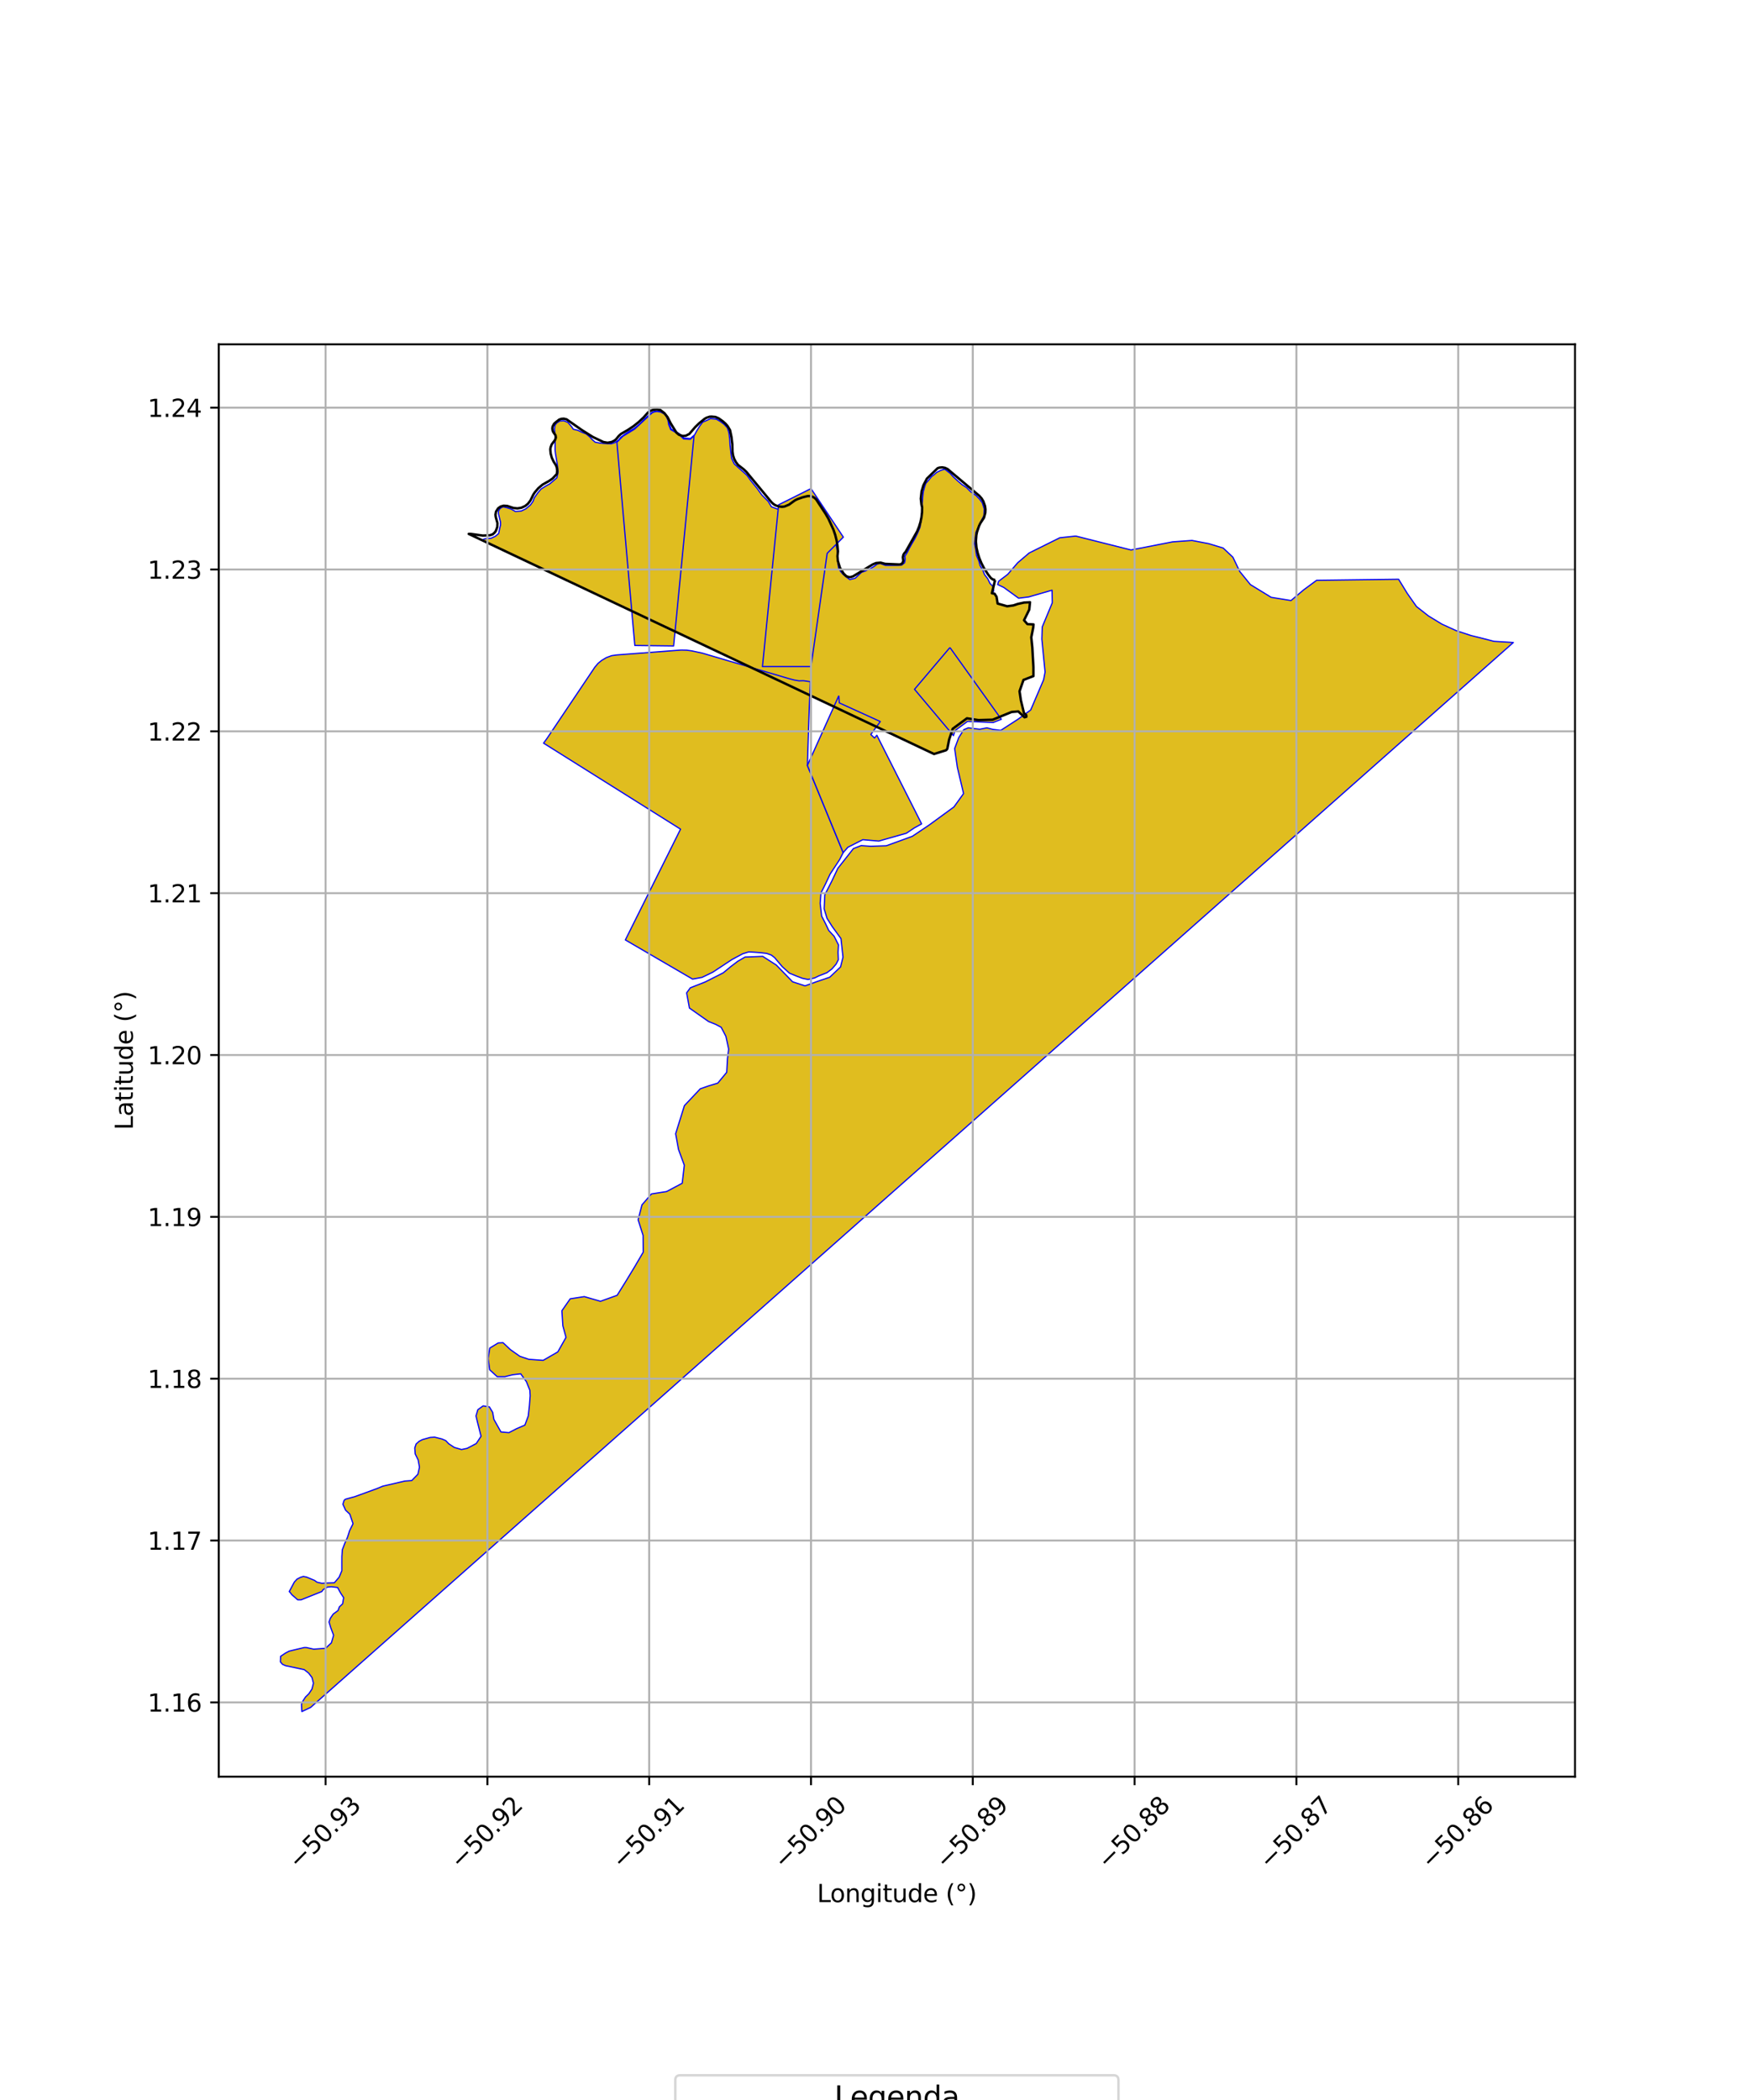 <?xml version="1.0" encoding="utf-8" standalone="no"?>
<!DOCTYPE svg PUBLIC "-//W3C//DTD SVG 1.1//EN"
  "http://www.w3.org/Graphics/SVG/1.1/DTD/svg11.dtd">
<svg xmlns:xlink="http://www.w3.org/1999/xlink" width="720pt" height="864pt" viewBox="0 0 720 864" xmlns="http://www.w3.org/2000/svg" version="1.1">
 <defs>
  <style type="text/css">*{stroke-linejoin: round; stroke-linecap: butt}</style>
 </defs>
 <g id="figure_1">
  <g id="patch_1">
   <path d="M 0 864 
L 720 864 
L 720 0 
L 0 0 
z
" style="fill: #ffffff"/>
  </g>
  <g id="axes_1">
   <g id="patch_2">
    <path d="M 90 730.974 
L 648 730.974 
L 648 141.666 
L 90 141.666 
z
" style="fill: #ffffff"/>
   </g>
   <g id="PatchCollection_1">
    <path d="M 270.888 169.131 
L 272.622 169.63 
L 273.86 170.627 
L 274.933 172.788 
L 275.346 174.533 
L 276.171 176.527 
L 277.987 177.553 
L 279.528 178.439 
L 281.399 180.212 
L 284.041 180.434 
L 285.802 178.883 
L 286.683 177.221 
L 288.004 175.115 
L 289.104 173.675 
L 290.975 172.899 
L 292.296 172.234 
L 294.718 172.456 
L 296.259 173.343 
L 297.909 174.561 
L 299.231 176.002 
L 299.891 177.996 
L 300.221 180.545 
L 300.331 182.872 
L 300.661 185.975 
L 300.991 188.524 
L 302.092 190.85 
L 304.293 192.845 
L 305.944 194.286 
L 307.412 195.652 
L 308.879 197.721 
L 311.521 200.971 
L 313.428 203.631 
L 316.07 206.29 
L 317.391 208.507 
L 319.739 209.393 
L 322.82 209.246 
L 325.609 208.359 
L 326.93 206.439 
L 329.131 205.848 
L 331.333 205.405 
L 333.167 205.035 
L 334.781 205.035 
L 335.955 206.439 
L 336.91 208.507 
L 337.569 210.059 
L 339.184 211.241 
L 340.211 212.482 
L 340.828 213.812 
L 341.532 215.762 
L 342.413 217.623 
L 343.117 219.663 
L 343.381 221.081 
L 343.821 222.765 
L 344.085 224.538 
L 344.437 226.577 
L 344.525 228.35 
L 344.789 230.389 
L 344.789 232.162 
L 345.053 233.757 
L 345.757 234.998 
L 346.726 236.151 
L 347.959 237.215 
L 349.632 238.456 
L 351.833 237.924 
L 353.154 236.683 
L 354.475 235.442 
L 356.06 234.91 
L 358.086 233.935 
L 359.759 232.96 
L 360.903 232.074 
L 362.136 231.808 
L 364.249 232.606 
L 365.922 232.606 
L 367.595 232.606 
L 369.268 232.606 
L 370.941 232.517 
L 372.174 231.542 
L 372.438 230.124 
L 372.262 228.883 
L 373.319 227.199 
L 374.111 225.603 
L 375.08 223.875 
L 376.401 221.614 
L 377.458 219.487 
L 378.515 216.96 
L 378.911 214.567 
L 379.043 212.173 
L 379.439 210.046 
L 379.439 207.12 
L 379.572 205.126 
L 379.836 202.466 
L 380.364 200.472 
L 380.893 198.876 
L 382.082 197.546 
L 383.27 196.084 
L 384.327 195.286 
L 385.384 194.355 
L 386.969 193.558 
L 388.686 193.026 
L 390.931 194.754 
L 392.252 196.217 
L 393.969 197.813 
L 395.818 199.409 
L 397.667 200.605 
L 399.384 202.334 
L 401.497 203.797 
L 402.95 205.26 
L 404.139 206.855 
L 404.931 209.382 
L 404.799 212.175 
L 403.61 214.435 
L 402.554 216.695 
L 401.497 219.088 
L 401.232 221.216 
L 400.968 223.743 
L 401.364 225.737 
L 401.76 228.529 
L 402.685 230.657 
L 403.213 232.652 
L 404.27 234.38 
L 405.062 236.375 
L 406.383 238.104 
L 407.307 240.032 
L 408.712 241.5 
L 408.83 243.191 
L 408.084 244.068 
L 409.199 244.281 
L 410.013 245.551 
L 410.448 248.324 
L 414.384 249.433 
L 416.929 249.088 
L 418.751 248.477 
L 421.34 247.911 
L 422.481 247.802 
L 423.649 247.751 
L 423.784 247.782 
L 423.763 247.853 
L 423.477 250.787 
L 421.323 255.19 
L 422.71 256.783 
L 424.956 256.877 
L 425.227 256.913 
L 425.069 258.338 
L 424.298 262.213 
L 424.725 266.408 
L 424.987 271.352 
L 425.183 274.499 
L 425.182 278.16 
L 421.086 279.744 
L 419.47 284.418 
L 420.023 288.131 
L 420.536 290.196 
L 421.294 293.437 
L 422.216 294.209 
L 422.269 294.905 
L 421.521 295.12 
L 418.955 292.7 
L 416.232 292.928 
L 412.061 294.676 
L 408.423 296.107 
L 402.556 296.266 
L 397.83 295.535 
L 391.981 299.827 
L 390.5 304.295 
L 389.744 308.098 
L 389.278 308.655 
L 384.288 310.217 
L 198.152 222.181 
L 199.563 221.652 
L 201.957 221.486 
L 203.773 220.655 
L 205.176 219.492 
L 205.589 217.414 
L 205.919 216.001 
L 205.919 214.838 
L 205.507 213.092 
L 205.094 211.43 
L 205.094 210.267 
L 205.754 209.187 
L 206.91 208.521 
L 208.148 208.771 
L 210.295 209.435 
L 212.028 210.433 
L 214.422 210.267 
L 216.321 209.353 
L 218.22 207.774 
L 219.293 206.278 
L 219.788 204.865 
L 221.191 202.871 
L 222.595 201.209 
L 224.576 199.962 
L 226.227 199.048 
L 227.795 197.718 
L 229.117 196.555 
L 229.612 194.228 
L 229.365 191.651 
L 228.952 189.075 
L 228.539 186.665 
L 228.374 185.169 
L 228.374 182.593 
L 228.457 180.598 
L 228.291 178.271 
L 228.126 176.609 
L 228.292 175.03 
L 229.035 174.033 
L 230.355 173.202 
L 232.006 173.119 
L 233.657 173.784 
L 235.144 175.529 
L 235.886 176.609 
L 237.702 177.025 
L 239.436 177.856 
L 241.169 178.521 
L 242.738 179.85 
L 243.729 180.931 
L 244.884 181.928 
L 246.7 182.261 
L 248.103 182.427 
L 249.425 182.51 
L 251.489 182.594 
L 252.974 182.095 
L 254.46 181.098 
L 255.369 179.934 
L 257.349 178.438 
L 259.001 177.358 
L 260.9 176.278 
L 262.468 175.031 
L 263.789 173.868 
L 265.192 172.372 
L 266.76 170.959 
L 267.917 169.879 
L 269.402 169.214 
L 270.888 169.131 
" clip-path="url(#p1fac20a493)" style="fill: #e0bd1f; stroke: #0000ff; stroke-width: 0.5"/>
    <path d="M 280.266 267.447 
L 282.474 267.501 
L 284.586 267.786 
L 288.952 268.716 
L 324.646 279.227 
L 326.764 279.788 
L 328.739 280.112 
L 330.584 280.06 
L 333.391 280.476 
L 332.905 292.7 
L 332.184 314.919 
L 346.912 350.794 
L 345.459 353.639 
L 341.537 359.624 
L 339.614 363.719 
L 337.772 367.367 
L 337.448 371.695 
L 338.062 376.929 
L 339.647 380.018 
L 340.975 382.831 
L 343.203 385.238 
L 344.978 388.757 
L 344.803 391.839 
L 344.925 394.854 
L 343.989 396.668 
L 342.308 398.619 
L 340.215 400.208 
L 336.96 401.472 
L 335.187 402.346 
L 332.469 402.981 
L 330.168 402.515 
L 327.905 401.662 
L 324.798 400.39 
L 321.865 397.73 
L 319.9 395.429 
L 318.707 394.003 
L 317.322 392.932 
L 315.425 392.261 
L 313.05 391.992 
L 310.465 391.787 
L 308.069 391.643 
L 305.559 392.414 
L 301.149 394.782 
L 293.257 399.992 
L 288.832 402.128 
L 284.943 402.831 
L 257.288 386.715 
L 279.991 341.137 
L 223.633 305.754 
L 225.177 303.622 
L 244.716 274.524 
L 246.027 272.95 
L 247.541 271.709 
L 249.457 270.564 
L 251.641 269.756 
L 253.738 269.467 
L 280.266 267.447 
" clip-path="url(#p1fac20a493)" style="fill: #e0bd1f; stroke: #0000ff; stroke-width: 0.5"/>
    <path d="M 270.319 169.287 
L 271.867 169.54 
L 273.265 170.313 
L 274.07 171.22 
L 274.813 172.871 
L 275.105 174.653 
L 275.948 176.752 
L 279.175 178.629 
L 281.278 180.603 
L 284.035 180.74 
L 285.555 179.225 
L 277.152 265.768 
L 261.177 265.57 
L 253.801 181.964 
L 256.232 179.523 
L 261.12 176.537 
L 268.243 169.899 
L 269.125 169.477 
L 270.319 169.287 
" clip-path="url(#p1fac20a493)" style="fill: #e0bd1f; stroke: #0000ff; stroke-width: 0.5"/>
    <path d="M 345.119 286.217 
L 345.307 289.189 
L 362.179 296.865 
L 358.283 302.185 
L 359.798 303.65 
L 360.765 302.51 
L 379.182 338.962 
L 376.135 340.653 
L 372.901 342.824 
L 361.567 346.037 
L 354.98 345.467 
L 348.85 348.586 
L 346.912 350.794 
L 332.184 314.919 
L 345.119 286.217 
" clip-path="url(#p1fac20a493)" style="fill: #e0bd1f; stroke: #0000ff; stroke-width: 0.5"/>
    <path d="M 442.606 220.554 
L 465.334 226.273 
L 482.443 222.936 
L 490.418 222.361 
L 497.229 223.66 
L 503.257 225.48 
L 507.246 229.245 
L 510.073 235.131 
L 514.452 240.521 
L 522.993 245.748 
L 531.156 247.083 
L 536.37 242.681 
L 541.683 238.758 
L 575.423 238.323 
L 579.003 244.155 
L 582.774 249.539 
L 587.72 253.424 
L 593.257 256.794 
L 599.128 259.474 
L 605.191 261.467 
L 612.05 263.178 
L 614.611 263.857 
L 622.636 264.349 
L 127.809 702.476 
L 124.206 704.187 
L 124.031 701.196 
L 124.689 699.735 
L 125.691 698.204 
L 127.11 696.807 
L 128.349 694.923 
L 128.959 692.511 
L 128.365 690.186 
L 126.977 688.355 
L 125.148 686.929 
L 117.525 685.323 
L 116.212 684.733 
L 115.364 683.744 
L 115.463 681.446 
L 117.492 680.098 
L 118.975 679.319 
L 125.19 677.832 
L 126.043 677.838 
L 129.061 678.511 
L 131.503 678.339 
L 133.946 678.167 
L 136.344 675.901 
L 137.243 672.788 
L 136.082 669.677 
L 135.37 667.352 
L 135.897 665.843 
L 137.099 664.062 
L 139.079 662.625 
L 139.642 661.095 
L 140.969 659.852 
L 141.387 657.313 
L 140.182 655.504 
L 138.898 653.146 
L 136.293 652.839 
L 134.693 652.996 
L 132.981 653.985 
L 132.417 654.801 
L 123.864 658.223 
L 122.476 658.212 
L 121.605 657.437 
L 120.854 656.787 
L 120.105 656.138 
L 119.448 655.284 
L 119.008 654.807 
L 120.059 652.85 
L 121.109 650.893 
L 122.207 649.694 
L 123.591 648.975 
L 124.793 648.59 
L 126.093 648.84 
L 129.429 650.223 
L 130.398 650.954 
L 132.4 651.411 
L 134.118 651.318 
L 137.554 651.213 
L 139.551 648.867 
L 140.642 646.223 
L 140.642 643.306 
L 140.653 640.393 
L 140.843 637.631 
L 141.812 635.075 
L 142.974 632.465 
L 143.83 629.768 
L 145.25 626.892 
L 143.915 622.954 
L 142.188 621.345 
L 141.091 618.891 
L 141.574 617.287 
L 142.094 616.834 
L 143.858 616.342 
L 145.866 615.802 
L 147.904 615.068 
L 155.115 612.434 
L 157.503 611.443 
L 166.54 609.351 
L 169.404 609.142 
L 171.947 606.53 
L 172.585 603.643 
L 172.052 600.682 
L 170.83 598.203 
L 170.649 595.714 
L 171.189 594.115 
L 172.442 592.983 
L 173.803 592.294 
L 176.976 591.4 
L 178.822 591.278 
L 181.827 592.04 
L 183.377 592.7 
L 184.643 594.021 
L 186.942 595.529 
L 189.878 596.374 
L 192.153 595.906 
L 195.953 593.908 
L 197.915 590.923 
L 196.578 585.641 
L 195.84 582.568 
L 196.602 579.97 
L 198.775 578.427 
L 201.354 578.841 
L 202.702 581.091 
L 203.2 583.965 
L 206.101 589.146 
L 209.38 589.429 
L 212.551 587.793 
L 215.946 586.33 
L 217.339 582.598 
L 217.812 578.264 
L 218.113 574.265 
L 217.995 572.002 
L 216.588 568.478 
L 214.232 565.225 
L 210.909 565.619 
L 207.723 566.401 
L 204.557 566.403 
L 201.46 563.554 
L 200.825 558.943 
L 201.5 554.641 
L 204.969 552.534 
L 206.965 552.427 
L 210.005 555.29 
L 213.894 558.026 
L 217.584 559.263 
L 223.472 559.692 
L 229.495 556.21 
L 232.87 550.243 
L 231.57 545.441 
L 231.178 539.276 
L 234.606 534.355 
L 240.403 533.465 
L 247.042 535.387 
L 253.901 532.929 
L 257.555 527.06 
L 261.04 521.317 
L 264.629 515.193 
L 264.576 508.266 
L 262.531 501.848 
L 264.127 495.716 
L 268.023 491.209 
L 274.232 490.243 
L 280.686 486.82 
L 281.544 479.397 
L 279.153 472.911 
L 277.973 466.457 
L 281.585 454.885 
L 288.121 447.952 
L 291.589 446.752 
L 295.302 445.636 
L 298.98 441.19 
L 299.296 435.534 
L 299.795 431.652 
L 298.649 426.371 
L 296.709 422.651 
L 294.411 421.434 
L 291.507 420.275 
L 283.646 414.743 
L 283.204 412.345 
L 282.507 408.493 
L 284.009 406.414 
L 290.139 404.006 
L 297.53 400.267 
L 300.755 397.608 
L 303.549 395.49 
L 306.521 393.77 
L 313.812 393.481 
L 319.408 397.066 
L 326.091 403.939 
L 331.211 405.611 
L 336.184 403.822 
L 341.365 402.063 
L 345.823 397.828 
L 346.838 393.786 
L 345.993 386.162 
L 342.399 381.213 
L 340.261 377.837 
L 339.074 373.931 
L 339.349 368.149 
L 342.11 362.748 
L 344.732 357.236 
L 347.924 353.182 
L 351.114 349.13 
L 354.3 347.905 
L 358.2 348.184 
L 364.648 347.97 
L 375.355 344.08 
L 382.149 339.53 
L 392.48 331.993 
L 396.437 326.494 
L 393.878 315.705 
L 392.776 307.97 
L 394.451 303.487 
L 396.531 300.209 
L 398.41 299.442 
L 399.625 299.619 
L 403.118 300.037 
L 406.033 299.453 
L 408.555 300.108 
L 411.756 300.487 
L 418.908 295.857 
L 424.057 292.104 
L 429.386 279.64 
L 429.978 276.496 
L 428.644 262.96 
L 428.8 257.962 
L 432.949 247.976 
L 432.848 242.825 
L 423.278 245.589 
L 419.091 246.118 
L 412.98 241.693 
L 410.465 240.495 
L 410.887 239.139 
L 414.607 236.296 
L 418.727 231.517 
L 423.424 227.511 
L 436.03 221.25 
L 442.606 220.554 
" clip-path="url(#p1fac20a493)" style="fill: #e0bd1f; stroke: #0000ff; stroke-width: 0.5"/>
    <path d="M 390.83 266.406 
L 411.981 295.934 
L 408.639 297.259 
L 398.055 296.803 
L 392.908 300.598 
L 392.283 302.652 
L 376.255 283.598 
L 390.83 266.406 
" clip-path="url(#p1fac20a493)" style="fill: #e0bd1f; stroke: #0000ff; stroke-width: 0.5"/>
    <path d="M 333.667 201.015 
L 346.981 220.991 
L 340.324 227.649 
L 333.667 274.259 
L 313.696 274.259 
L 320.353 207.674 
L 333.667 201.015 
" clip-path="url(#p1fac20a493)" style="fill: #e0bd1f; stroke: #0000ff; stroke-width: 0.5"/>
   </g>
   <g id="PatchCollection_2">
    <path d="M 409.429 238.651 
L 409.301 239.091 
L 408.084 244.068 
L 409.199 244.281 
L 410.013 245.551 
L 410.448 248.324 
L 414.384 249.433 
L 416.929 249.088 
L 418.751 248.477 
L 421.34 247.911 
L 423.784 247.782 
L 423.763 247.853 
L 423.477 250.787 
L 421.323 255.19 
L 422.71 256.783 
L 425.227 256.913 
L 425.069 258.338 
L 424.298 262.213 
L 424.725 266.408 
L 425.183 274.499 
L 425.182 278.16 
L 421.086 279.744 
L 419.47 284.418 
L 420.023 288.131 
L 421.294 293.437 
L 422.216 294.209 
L 422.269 294.905 
L 421.521 295.12 
L 418.955 292.7 
L 416.232 292.928 
L 408.423 296.107 
L 402.556 296.266 
L 397.83 295.535 
L 391.981 299.827 
L 390.5 304.295 
L 389.744 308.098 
L 389.278 308.655 
L 384.288 310.217 
L 192.844 219.665 
L 193.699 219.665 
L 198.644 220.354 
L 201.527 220.221 
L 202.698 219.843 
L 203.511 219.119 
L 204.002 218.431 
L 204.586 216.849 
L 204.665 215.224 
L 203.962 212.69 
L 203.852 211.737 
L 204.085 210.482 
L 204.939 209.142 
L 205.975 208.406 
L 207.196 208.063 
L 208.686 208.158 
L 211.264 209.002 
L 212.891 209.169 
L 214.505 208.903 
L 216.073 208.183 
L 217.197 207.265 
L 218.223 205.937 
L 219.423 203.494 
L 220.039 202.553 
L 221.493 200.844 
L 223.21 199.401 
L 225.91 197.873 
L 227.333 196.894 
L 229.099 194.999 
L 229.257 193.626 
L 229.048 192.26 
L 228.711 191.401 
L 227.759 189.881 
L 227.019 188.302 
L 226.564 186.617 
L 226.408 184.878 
L 226.535 184.041 
L 226.978 182.853 
L 228.363 181.006 
L 228.698 180.014 
L 228.553 179.099 
L 227.621 177.754 
L 227.334 177.029 
L 227.245 176.255 
L 227.359 175.484 
L 227.973 174.348 
L 228.668 173.718 
L 230.05 172.647 
L 230.989 172.322 
L 231.981 172.257 
L 233.103 172.529 
L 239.288 176.861 
L 243.933 179.791 
L 248.26 181.858 
L 249.967 182.151 
L 251.673 181.851 
L 252.832 181.254 
L 253.504 180.699 
L 254.55 179.384 
L 255.467 178.543 
L 258.375 176.861 
L 260.653 175.336 
L 262.797 173.627 
L 264.793 171.745 
L 266.627 169.702 
L 267.756 168.968 
L 269.033 168.543 
L 270.374 168.453 
L 271.695 168.703 
L 273.37 169.987 
L 274.667 171.657 
L 275.998 174.28 
L 278.308 177.991 
L 279.302 178.855 
L 280.858 179.37 
L 282.168 179.269 
L 283.626 178.52 
L 286 175.751 
L 287.667 174.127 
L 289.838 172.356 
L 290.655 171.872 
L 292.007 171.436 
L 292.745 171.405 
L 294.357 171.548 
L 295.688 172.113 
L 297.412 173.354 
L 298.475 174.295 
L 299.343 175.282 
L 300.35 176.955 
L 300.96 179.868 
L 301.304 182.825 
L 301.378 185.802 
L 301.583 187.307 
L 302.045 188.755 
L 302.749 190.099 
L 303.674 191.301 
L 305.976 193.089 
L 307.038 194.09 
L 317.437 206.655 
L 318.141 207.315 
L 318.946 207.844 
L 320.292 208.361 
L 321.744 208.519 
L 322.739 208.402 
L 324.606 207.638 
L 327.09 205.846 
L 328.104 205.349 
L 330.237 204.609 
L 332.28 204.104 
L 333.256 204.087 
L 334.205 204.319 
L 335.064 204.788 
L 335.776 205.46 
L 339.597 211.282 
L 340.843 213.419 
L 342.898 217.92 
L 343.635 220.086 
L 344.193 222.306 
L 344.568 224.564 
L 344.758 226.846 
L 344.56 228.8 
L 344.708 230.758 
L 345.567 233.568 
L 347.132 236.051 
L 348.237 237.105 
L 349.206 237.428 
L 349.973 237.436 
L 350.949 237.133 
L 359.096 232.205 
L 360.418 231.656 
L 362.315 231.49 
L 364.153 231.985 
L 370.07 232.233 
L 370.744 232.094 
L 371.292 231.675 
L 371.652 230.784 
L 371.467 229.258 
L 371.673 228.297 
L 372.033 227.654 
L 372.544 227.124 
L 377.333 218.637 
L 378.105 216.755 
L 378.701 214.809 
L 379.116 212.815 
L 379.347 210.792 
L 379.392 208.756 
L 379.101 207.576 
L 378.843 205.161 
L 379.167 202.165 
L 379.954 199.579 
L 381.352 196.917 
L 385.762 192.64 
L 386.52 192.387 
L 387.684 192.285 
L 388.834 192.496 
L 389.888 193.005 
L 402.896 203.972 
L 403.823 205.017 
L 404.56 206.206 
L 405.26 208.182 
L 405.438 209.572 
L 405.377 210.971 
L 404.844 213 
L 403.403 215.181 
L 402.826 216.356 
L 401.978 218.833 
L 401.714 220.117 
L 401.514 222.729 
L 401.756 225.337 
L 402.248 227.504 
L 402.92 229.621 
L 403.767 231.674 
L 404.783 233.647 
L 406.523 236.353 
L 407.661 237.812 
L 408.44 238.382 
L 409.429 238.651 
L 409.429 238.651 
" clip-path="url(#p1fac20a493)" style="fill: none; stroke: #000000"/>
   </g>
   <g id="matplotlib.axis_1">
    <g id="xtick_1">
     <g id="line2d_1">
      <path d="M 133.955 730.974 
L 133.955 141.666 
" clip-path="url(#p1fac20a493)" style="fill: none; stroke: #b0b0b0; stroke-width: 0.8; stroke-linecap: square"/>
     </g>
     <g id="line2d_2">
      <defs>
       <path id="m75b457053f" d="M 0 0 
L 0 3.5 
" style="stroke: #000000; stroke-width: 0.8"/>
      </defs>
      <g>
       <use xlink:href="#m75b457053f" x="133.955" y="730.974" style="stroke: #000000; stroke-width: 0.8"/>
      </g>
     </g>
     <g id="text_1">
      <!-- −50.93 -->
      <g transform="translate(122.822 769.515) rotate(-45) scale(0.1 -0.1)">
       <defs>
        <path id="DejaVuSans-2212" d="M 678 2272 
L 4684 2272 
L 4684 1741 
L 678 1741 
L 678 2272 
z
" transform="scale(0.016)"/>
        <path id="DejaVuSans-35" d="M 691 4666 
L 3169 4666 
L 3169 4134 
L 1269 4134 
L 1269 2991 
Q 1406 3038 1543 3061 
Q 1681 3084 1819 3084 
Q 2600 3084 3056 2656 
Q 3513 2228 3513 1497 
Q 3513 744 3044 326 
Q 2575 -91 1722 -91 
Q 1428 -91 1123 -41 
Q 819 9 494 109 
L 494 744 
Q 775 591 1075 516 
Q 1375 441 1709 441 
Q 2250 441 2565 725 
Q 2881 1009 2881 1497 
Q 2881 1984 2565 2268 
Q 2250 2553 1709 2553 
Q 1456 2553 1204 2497 
Q 953 2441 691 2322 
L 691 4666 
z
" transform="scale(0.016)"/>
        <path id="DejaVuSans-30" d="M 2034 4250 
Q 1547 4250 1301 3770 
Q 1056 3291 1056 2328 
Q 1056 1369 1301 889 
Q 1547 409 2034 409 
Q 2525 409 2770 889 
Q 3016 1369 3016 2328 
Q 3016 3291 2770 3770 
Q 2525 4250 2034 4250 
z
M 2034 4750 
Q 2819 4750 3233 4129 
Q 3647 3509 3647 2328 
Q 3647 1150 3233 529 
Q 2819 -91 2034 -91 
Q 1250 -91 836 529 
Q 422 1150 422 2328 
Q 422 3509 836 4129 
Q 1250 4750 2034 4750 
z
" transform="scale(0.016)"/>
        <path id="DejaVuSans-2e" d="M 684 794 
L 1344 794 
L 1344 0 
L 684 0 
L 684 794 
z
" transform="scale(0.016)"/>
        <path id="DejaVuSans-39" d="M 703 97 
L 703 672 
Q 941 559 1184 500 
Q 1428 441 1663 441 
Q 2288 441 2617 861 
Q 2947 1281 2994 2138 
Q 2813 1869 2534 1725 
Q 2256 1581 1919 1581 
Q 1219 1581 811 2004 
Q 403 2428 403 3163 
Q 403 3881 828 4315 
Q 1253 4750 1959 4750 
Q 2769 4750 3195 4129 
Q 3622 3509 3622 2328 
Q 3622 1225 3098 567 
Q 2575 -91 1691 -91 
Q 1453 -91 1209 -44 
Q 966 3 703 97 
z
M 1959 2075 
Q 2384 2075 2632 2365 
Q 2881 2656 2881 3163 
Q 2881 3666 2632 3958 
Q 2384 4250 1959 4250 
Q 1534 4250 1286 3958 
Q 1038 3666 1038 3163 
Q 1038 2656 1286 2365 
Q 1534 2075 1959 2075 
z
" transform="scale(0.016)"/>
        <path id="DejaVuSans-33" d="M 2597 2516 
Q 3050 2419 3304 2112 
Q 3559 1806 3559 1356 
Q 3559 666 3084 287 
Q 2609 -91 1734 -91 
Q 1441 -91 1130 -33 
Q 819 25 488 141 
L 488 750 
Q 750 597 1062 519 
Q 1375 441 1716 441 
Q 2309 441 2620 675 
Q 2931 909 2931 1356 
Q 2931 1769 2642 2001 
Q 2353 2234 1838 2234 
L 1294 2234 
L 1294 2753 
L 1863 2753 
Q 2328 2753 2575 2939 
Q 2822 3125 2822 3475 
Q 2822 3834 2567 4026 
Q 2313 4219 1838 4219 
Q 1578 4219 1281 4162 
Q 984 4106 628 3988 
L 628 4550 
Q 988 4650 1302 4700 
Q 1616 4750 1894 4750 
Q 2613 4750 3031 4423 
Q 3450 4097 3450 3541 
Q 3450 3153 3228 2886 
Q 3006 2619 2597 2516 
z
" transform="scale(0.016)"/>
       </defs>
       <use xlink:href="#DejaVuSans-2212"/>
       <use xlink:href="#DejaVuSans-35" transform="translate(83.789 0)"/>
       <use xlink:href="#DejaVuSans-30" transform="translate(147.412 0)"/>
       <use xlink:href="#DejaVuSans-2e" transform="translate(211.035 0)"/>
       <use xlink:href="#DejaVuSans-39" transform="translate(242.822 0)"/>
       <use xlink:href="#DejaVuSans-33" transform="translate(306.445 0)"/>
      </g>
     </g>
    </g>
    <g id="xtick_2">
     <g id="line2d_3">
      <path d="M 200.526 730.974 
L 200.526 141.666 
" clip-path="url(#p1fac20a493)" style="fill: none; stroke: #b0b0b0; stroke-width: 0.8; stroke-linecap: square"/>
     </g>
     <g id="line2d_4">
      <g>
       <use xlink:href="#m75b457053f" x="200.526" y="730.974" style="stroke: #000000; stroke-width: 0.8"/>
      </g>
     </g>
     <g id="text_2">
      <!-- −50.92 -->
      <g transform="translate(189.393 769.515) rotate(-45) scale(0.1 -0.1)">
       <defs>
        <path id="DejaVuSans-32" d="M 1228 531 
L 3431 531 
L 3431 0 
L 469 0 
L 469 531 
Q 828 903 1448 1529 
Q 2069 2156 2228 2338 
Q 2531 2678 2651 2914 
Q 2772 3150 2772 3378 
Q 2772 3750 2511 3984 
Q 2250 4219 1831 4219 
Q 1534 4219 1204 4116 
Q 875 4013 500 3803 
L 500 4441 
Q 881 4594 1212 4672 
Q 1544 4750 1819 4750 
Q 2544 4750 2975 4387 
Q 3406 4025 3406 3419 
Q 3406 3131 3298 2873 
Q 3191 2616 2906 2266 
Q 2828 2175 2409 1742 
Q 1991 1309 1228 531 
z
" transform="scale(0.016)"/>
       </defs>
       <use xlink:href="#DejaVuSans-2212"/>
       <use xlink:href="#DejaVuSans-35" transform="translate(83.789 0)"/>
       <use xlink:href="#DejaVuSans-30" transform="translate(147.412 0)"/>
       <use xlink:href="#DejaVuSans-2e" transform="translate(211.035 0)"/>
       <use xlink:href="#DejaVuSans-39" transform="translate(242.822 0)"/>
       <use xlink:href="#DejaVuSans-32" transform="translate(306.445 0)"/>
      </g>
     </g>
    </g>
    <g id="xtick_3">
     <g id="line2d_5">
      <path d="M 267.096 730.974 
L 267.096 141.666 
" clip-path="url(#p1fac20a493)" style="fill: none; stroke: #b0b0b0; stroke-width: 0.8; stroke-linecap: square"/>
     </g>
     <g id="line2d_6">
      <g>
       <use xlink:href="#m75b457053f" x="267.096" y="730.974" style="stroke: #000000; stroke-width: 0.8"/>
      </g>
     </g>
     <g id="text_3">
      <!-- −50.91 -->
      <g transform="translate(255.963 769.515) rotate(-45) scale(0.1 -0.1)">
       <defs>
        <path id="DejaVuSans-31" d="M 794 531 
L 1825 531 
L 1825 4091 
L 703 3866 
L 703 4441 
L 1819 4666 
L 2450 4666 
L 2450 531 
L 3481 531 
L 3481 0 
L 794 0 
L 794 531 
z
" transform="scale(0.016)"/>
       </defs>
       <use xlink:href="#DejaVuSans-2212"/>
       <use xlink:href="#DejaVuSans-35" transform="translate(83.789 0)"/>
       <use xlink:href="#DejaVuSans-30" transform="translate(147.412 0)"/>
       <use xlink:href="#DejaVuSans-2e" transform="translate(211.035 0)"/>
       <use xlink:href="#DejaVuSans-39" transform="translate(242.822 0)"/>
       <use xlink:href="#DejaVuSans-31" transform="translate(306.445 0)"/>
      </g>
     </g>
    </g>
    <g id="xtick_4">
     <g id="line2d_7">
      <path d="M 333.667 730.974 
L 333.667 141.666 
" clip-path="url(#p1fac20a493)" style="fill: none; stroke: #b0b0b0; stroke-width: 0.8; stroke-linecap: square"/>
     </g>
     <g id="line2d_8">
      <g>
       <use xlink:href="#m75b457053f" x="333.667" y="730.974" style="stroke: #000000; stroke-width: 0.8"/>
      </g>
     </g>
     <g id="text_4">
      <!-- −50.90 -->
      <g transform="translate(322.534 769.515) rotate(-45) scale(0.1 -0.1)">
       <use xlink:href="#DejaVuSans-2212"/>
       <use xlink:href="#DejaVuSans-35" transform="translate(83.789 0)"/>
       <use xlink:href="#DejaVuSans-30" transform="translate(147.412 0)"/>
       <use xlink:href="#DejaVuSans-2e" transform="translate(211.035 0)"/>
       <use xlink:href="#DejaVuSans-39" transform="translate(242.822 0)"/>
       <use xlink:href="#DejaVuSans-30" transform="translate(306.445 0)"/>
      </g>
     </g>
    </g>
    <g id="xtick_5">
     <g id="line2d_9">
      <path d="M 400.237 730.974 
L 400.237 141.666 
" clip-path="url(#p1fac20a493)" style="fill: none; stroke: #b0b0b0; stroke-width: 0.8; stroke-linecap: square"/>
     </g>
     <g id="line2d_10">
      <g>
       <use xlink:href="#m75b457053f" x="400.237" y="730.974" style="stroke: #000000; stroke-width: 0.8"/>
      </g>
     </g>
     <g id="text_5">
      <!-- −50.89 -->
      <g transform="translate(389.104 769.515) rotate(-45) scale(0.1 -0.1)">
       <defs>
        <path id="DejaVuSans-38" d="M 2034 2216 
Q 1584 2216 1326 1975 
Q 1069 1734 1069 1313 
Q 1069 891 1326 650 
Q 1584 409 2034 409 
Q 2484 409 2743 651 
Q 3003 894 3003 1313 
Q 3003 1734 2745 1975 
Q 2488 2216 2034 2216 
z
M 1403 2484 
Q 997 2584 770 2862 
Q 544 3141 544 3541 
Q 544 4100 942 4425 
Q 1341 4750 2034 4750 
Q 2731 4750 3128 4425 
Q 3525 4100 3525 3541 
Q 3525 3141 3298 2862 
Q 3072 2584 2669 2484 
Q 3125 2378 3379 2068 
Q 3634 1759 3634 1313 
Q 3634 634 3220 271 
Q 2806 -91 2034 -91 
Q 1263 -91 848 271 
Q 434 634 434 1313 
Q 434 1759 690 2068 
Q 947 2378 1403 2484 
z
M 1172 3481 
Q 1172 3119 1398 2916 
Q 1625 2713 2034 2713 
Q 2441 2713 2670 2916 
Q 2900 3119 2900 3481 
Q 2900 3844 2670 4047 
Q 2441 4250 2034 4250 
Q 1625 4250 1398 4047 
Q 1172 3844 1172 3481 
z
" transform="scale(0.016)"/>
       </defs>
       <use xlink:href="#DejaVuSans-2212"/>
       <use xlink:href="#DejaVuSans-35" transform="translate(83.789 0)"/>
       <use xlink:href="#DejaVuSans-30" transform="translate(147.412 0)"/>
       <use xlink:href="#DejaVuSans-2e" transform="translate(211.035 0)"/>
       <use xlink:href="#DejaVuSans-38" transform="translate(242.822 0)"/>
       <use xlink:href="#DejaVuSans-39" transform="translate(306.445 0)"/>
      </g>
     </g>
    </g>
    <g id="xtick_6">
     <g id="line2d_11">
      <path d="M 466.808 730.974 
L 466.808 141.666 
" clip-path="url(#p1fac20a493)" style="fill: none; stroke: #b0b0b0; stroke-width: 0.8; stroke-linecap: square"/>
     </g>
     <g id="line2d_12">
      <g>
       <use xlink:href="#m75b457053f" x="466.808" y="730.974" style="stroke: #000000; stroke-width: 0.8"/>
      </g>
     </g>
     <g id="text_6">
      <!-- −50.88 -->
      <g transform="translate(455.675 769.515) rotate(-45) scale(0.1 -0.1)">
       <use xlink:href="#DejaVuSans-2212"/>
       <use xlink:href="#DejaVuSans-35" transform="translate(83.789 0)"/>
       <use xlink:href="#DejaVuSans-30" transform="translate(147.412 0)"/>
       <use xlink:href="#DejaVuSans-2e" transform="translate(211.035 0)"/>
       <use xlink:href="#DejaVuSans-38" transform="translate(242.822 0)"/>
       <use xlink:href="#DejaVuSans-38" transform="translate(306.445 0)"/>
      </g>
     </g>
    </g>
    <g id="xtick_7">
     <g id="line2d_13">
      <path d="M 533.378 730.974 
L 533.378 141.666 
" clip-path="url(#p1fac20a493)" style="fill: none; stroke: #b0b0b0; stroke-width: 0.8; stroke-linecap: square"/>
     </g>
     <g id="line2d_14">
      <g>
       <use xlink:href="#m75b457053f" x="533.378" y="730.974" style="stroke: #000000; stroke-width: 0.8"/>
      </g>
     </g>
     <g id="text_7">
      <!-- −50.87 -->
      <g transform="translate(522.245 769.515) rotate(-45) scale(0.1 -0.1)">
       <defs>
        <path id="DejaVuSans-37" d="M 525 4666 
L 3525 4666 
L 3525 4397 
L 1831 0 
L 1172 0 
L 2766 4134 
L 525 4134 
L 525 4666 
z
" transform="scale(0.016)"/>
       </defs>
       <use xlink:href="#DejaVuSans-2212"/>
       <use xlink:href="#DejaVuSans-35" transform="translate(83.789 0)"/>
       <use xlink:href="#DejaVuSans-30" transform="translate(147.412 0)"/>
       <use xlink:href="#DejaVuSans-2e" transform="translate(211.035 0)"/>
       <use xlink:href="#DejaVuSans-38" transform="translate(242.822 0)"/>
       <use xlink:href="#DejaVuSans-37" transform="translate(306.445 0)"/>
      </g>
     </g>
    </g>
    <g id="xtick_8">
     <g id="line2d_15">
      <path d="M 599.949 730.974 
L 599.949 141.666 
" clip-path="url(#p1fac20a493)" style="fill: none; stroke: #b0b0b0; stroke-width: 0.8; stroke-linecap: square"/>
     </g>
     <g id="line2d_16">
      <g>
       <use xlink:href="#m75b457053f" x="599.949" y="730.974" style="stroke: #000000; stroke-width: 0.8"/>
      </g>
     </g>
     <g id="text_8">
      <!-- −50.86 -->
      <g transform="translate(588.816 769.515) rotate(-45) scale(0.1 -0.1)">
       <defs>
        <path id="DejaVuSans-36" d="M 2113 2584 
Q 1688 2584 1439 2293 
Q 1191 2003 1191 1497 
Q 1191 994 1439 701 
Q 1688 409 2113 409 
Q 2538 409 2786 701 
Q 3034 994 3034 1497 
Q 3034 2003 2786 2293 
Q 2538 2584 2113 2584 
z
M 3366 4563 
L 3366 3988 
Q 3128 4100 2886 4159 
Q 2644 4219 2406 4219 
Q 1781 4219 1451 3797 
Q 1122 3375 1075 2522 
Q 1259 2794 1537 2939 
Q 1816 3084 2150 3084 
Q 2853 3084 3261 2657 
Q 3669 2231 3669 1497 
Q 3669 778 3244 343 
Q 2819 -91 2113 -91 
Q 1303 -91 875 529 
Q 447 1150 447 2328 
Q 447 3434 972 4092 
Q 1497 4750 2381 4750 
Q 2619 4750 2861 4703 
Q 3103 4656 3366 4563 
z
" transform="scale(0.016)"/>
       </defs>
       <use xlink:href="#DejaVuSans-2212"/>
       <use xlink:href="#DejaVuSans-35" transform="translate(83.789 0)"/>
       <use xlink:href="#DejaVuSans-30" transform="translate(147.412 0)"/>
       <use xlink:href="#DejaVuSans-2e" transform="translate(211.035 0)"/>
       <use xlink:href="#DejaVuSans-38" transform="translate(242.822 0)"/>
       <use xlink:href="#DejaVuSans-36" transform="translate(306.445 0)"/>
      </g>
     </g>
    </g>
    <g id="text_9">
     <!-- Longitude (°) -->
     <g transform="translate(336.14 782.584) scale(0.1 -0.1)">
      <defs>
       <path id="DejaVuSans-4c" d="M 628 4666 
L 1259 4666 
L 1259 531 
L 3531 531 
L 3531 0 
L 628 0 
L 628 4666 
z
" transform="scale(0.016)"/>
       <path id="DejaVuSans-6f" d="M 1959 3097 
Q 1497 3097 1228 2736 
Q 959 2375 959 1747 
Q 959 1119 1226 758 
Q 1494 397 1959 397 
Q 2419 397 2687 759 
Q 2956 1122 2956 1747 
Q 2956 2369 2687 2733 
Q 2419 3097 1959 3097 
z
M 1959 3584 
Q 2709 3584 3137 3096 
Q 3566 2609 3566 1747 
Q 3566 888 3137 398 
Q 2709 -91 1959 -91 
Q 1206 -91 779 398 
Q 353 888 353 1747 
Q 353 2609 779 3096 
Q 1206 3584 1959 3584 
z
" transform="scale(0.016)"/>
       <path id="DejaVuSans-6e" d="M 3513 2113 
L 3513 0 
L 2938 0 
L 2938 2094 
Q 2938 2591 2744 2837 
Q 2550 3084 2163 3084 
Q 1697 3084 1428 2787 
Q 1159 2491 1159 1978 
L 1159 0 
L 581 0 
L 581 3500 
L 1159 3500 
L 1159 2956 
Q 1366 3272 1645 3428 
Q 1925 3584 2291 3584 
Q 2894 3584 3203 3211 
Q 3513 2838 3513 2113 
z
" transform="scale(0.016)"/>
       <path id="DejaVuSans-67" d="M 2906 1791 
Q 2906 2416 2648 2759 
Q 2391 3103 1925 3103 
Q 1463 3103 1205 2759 
Q 947 2416 947 1791 
Q 947 1169 1205 825 
Q 1463 481 1925 481 
Q 2391 481 2648 825 
Q 2906 1169 2906 1791 
z
M 3481 434 
Q 3481 -459 3084 -895 
Q 2688 -1331 1869 -1331 
Q 1566 -1331 1297 -1286 
Q 1028 -1241 775 -1147 
L 775 -588 
Q 1028 -725 1275 -790 
Q 1522 -856 1778 -856 
Q 2344 -856 2625 -561 
Q 2906 -266 2906 331 
L 2906 616 
Q 2728 306 2450 153 
Q 2172 0 1784 0 
Q 1141 0 747 490 
Q 353 981 353 1791 
Q 353 2603 747 3093 
Q 1141 3584 1784 3584 
Q 2172 3584 2450 3431 
Q 2728 3278 2906 2969 
L 2906 3500 
L 3481 3500 
L 3481 434 
z
" transform="scale(0.016)"/>
       <path id="DejaVuSans-69" d="M 603 3500 
L 1178 3500 
L 1178 0 
L 603 0 
L 603 3500 
z
M 603 4863 
L 1178 4863 
L 1178 4134 
L 603 4134 
L 603 4863 
z
" transform="scale(0.016)"/>
       <path id="DejaVuSans-74" d="M 1172 4494 
L 1172 3500 
L 2356 3500 
L 2356 3053 
L 1172 3053 
L 1172 1153 
Q 1172 725 1289 603 
Q 1406 481 1766 481 
L 2356 481 
L 2356 0 
L 1766 0 
Q 1100 0 847 248 
Q 594 497 594 1153 
L 594 3053 
L 172 3053 
L 172 3500 
L 594 3500 
L 594 4494 
L 1172 4494 
z
" transform="scale(0.016)"/>
       <path id="DejaVuSans-75" d="M 544 1381 
L 544 3500 
L 1119 3500 
L 1119 1403 
Q 1119 906 1312 657 
Q 1506 409 1894 409 
Q 2359 409 2629 706 
Q 2900 1003 2900 1516 
L 2900 3500 
L 3475 3500 
L 3475 0 
L 2900 0 
L 2900 538 
Q 2691 219 2414 64 
Q 2138 -91 1772 -91 
Q 1169 -91 856 284 
Q 544 659 544 1381 
z
M 1991 3584 
L 1991 3584 
z
" transform="scale(0.016)"/>
       <path id="DejaVuSans-64" d="M 2906 2969 
L 2906 4863 
L 3481 4863 
L 3481 0 
L 2906 0 
L 2906 525 
Q 2725 213 2448 61 
Q 2172 -91 1784 -91 
Q 1150 -91 751 415 
Q 353 922 353 1747 
Q 353 2572 751 3078 
Q 1150 3584 1784 3584 
Q 2172 3584 2448 3432 
Q 2725 3281 2906 2969 
z
M 947 1747 
Q 947 1113 1208 752 
Q 1469 391 1925 391 
Q 2381 391 2643 752 
Q 2906 1113 2906 1747 
Q 2906 2381 2643 2742 
Q 2381 3103 1925 3103 
Q 1469 3103 1208 2742 
Q 947 2381 947 1747 
z
" transform="scale(0.016)"/>
       <path id="DejaVuSans-65" d="M 3597 1894 
L 3597 1613 
L 953 1613 
Q 991 1019 1311 708 
Q 1631 397 2203 397 
Q 2534 397 2845 478 
Q 3156 559 3463 722 
L 3463 178 
Q 3153 47 2828 -22 
Q 2503 -91 2169 -91 
Q 1331 -91 842 396 
Q 353 884 353 1716 
Q 353 2575 817 3079 
Q 1281 3584 2069 3584 
Q 2775 3584 3186 3129 
Q 3597 2675 3597 1894 
z
M 3022 2063 
Q 3016 2534 2758 2815 
Q 2500 3097 2075 3097 
Q 1594 3097 1305 2825 
Q 1016 2553 972 2059 
L 3022 2063 
z
" transform="scale(0.016)"/>
       <path id="DejaVuSans-20" transform="scale(0.016)"/>
       <path id="DejaVuSans-28" d="M 1984 4856 
Q 1566 4138 1362 3434 
Q 1159 2731 1159 2009 
Q 1159 1288 1364 580 
Q 1569 -128 1984 -844 
L 1484 -844 
Q 1016 -109 783 600 
Q 550 1309 550 2009 
Q 550 2706 781 3412 
Q 1013 4119 1484 4856 
L 1984 4856 
z
" transform="scale(0.016)"/>
       <path id="DejaVuSans-b0" d="M 1600 4347 
Q 1350 4347 1178 4173 
Q 1006 4000 1006 3750 
Q 1006 3503 1178 3333 
Q 1350 3163 1600 3163 
Q 1850 3163 2022 3333 
Q 2194 3503 2194 3750 
Q 2194 3997 2020 4172 
Q 1847 4347 1600 4347 
z
M 1600 4750 
Q 1800 4750 1984 4673 
Q 2169 4597 2303 4453 
Q 2447 4313 2519 4134 
Q 2591 3956 2591 3750 
Q 2591 3338 2302 3052 
Q 2013 2766 1594 2766 
Q 1172 2766 890 3047 
Q 609 3328 609 3750 
Q 609 4169 896 4459 
Q 1184 4750 1600 4750 
z
" transform="scale(0.016)"/>
       <path id="DejaVuSans-29" d="M 513 4856 
L 1013 4856 
Q 1481 4119 1714 3412 
Q 1947 2706 1947 2009 
Q 1947 1309 1714 600 
Q 1481 -109 1013 -844 
L 513 -844 
Q 928 -128 1133 580 
Q 1338 1288 1338 2009 
Q 1338 2731 1133 3434 
Q 928 4138 513 4856 
z
" transform="scale(0.016)"/>
      </defs>
      <use xlink:href="#DejaVuSans-4c"/>
      <use xlink:href="#DejaVuSans-6f" transform="translate(53.963 0)"/>
      <use xlink:href="#DejaVuSans-6e" transform="translate(115.145 0)"/>
      <use xlink:href="#DejaVuSans-67" transform="translate(178.523 0)"/>
      <use xlink:href="#DejaVuSans-69" transform="translate(242 0)"/>
      <use xlink:href="#DejaVuSans-74" transform="translate(269.783 0)"/>
      <use xlink:href="#DejaVuSans-75" transform="translate(308.992 0)"/>
      <use xlink:href="#DejaVuSans-64" transform="translate(372.371 0)"/>
      <use xlink:href="#DejaVuSans-65" transform="translate(435.848 0)"/>
      <use xlink:href="#DejaVuSans-20" transform="translate(497.371 0)"/>
      <use xlink:href="#DejaVuSans-28" transform="translate(529.158 0)"/>
      <use xlink:href="#DejaVuSans-b0" transform="translate(568.172 0)"/>
      <use xlink:href="#DejaVuSans-29" transform="translate(618.172 0)"/>
     </g>
    </g>
   </g>
   <g id="matplotlib.axis_2">
    <g id="ytick_1">
     <g id="line2d_17">
      <path d="M 90 700.409 
L 648 700.409 
" clip-path="url(#p1fac20a493)" style="fill: none; stroke: #b0b0b0; stroke-width: 0.8; stroke-linecap: square"/>
     </g>
     <g id="line2d_18">
      <defs>
       <path id="m1fdbd2a3d0" d="M 0 0 
L -3.5 0 
" style="stroke: #000000; stroke-width: 0.8"/>
      </defs>
      <g>
       <use xlink:href="#m1fdbd2a3d0" x="90" y="700.409" style="stroke: #000000; stroke-width: 0.8"/>
      </g>
     </g>
     <g id="text_10">
      <!-- 1.16 -->
      <g transform="translate(60.734 704.208) scale(0.1 -0.1)">
       <use xlink:href="#DejaVuSans-31"/>
       <use xlink:href="#DejaVuSans-2e" transform="translate(63.623 0)"/>
       <use xlink:href="#DejaVuSans-31" transform="translate(95.41 0)"/>
       <use xlink:href="#DejaVuSans-36" transform="translate(159.033 0)"/>
      </g>
     </g>
    </g>
    <g id="ytick_2">
     <g id="line2d_19">
      <path d="M 90 633.823 
L 648 633.823 
" clip-path="url(#p1fac20a493)" style="fill: none; stroke: #b0b0b0; stroke-width: 0.8; stroke-linecap: square"/>
     </g>
     <g id="line2d_20">
      <g>
       <use xlink:href="#m1fdbd2a3d0" x="90" y="633.823" style="stroke: #000000; stroke-width: 0.8"/>
      </g>
     </g>
     <g id="text_11">
      <!-- 1.17 -->
      <g transform="translate(60.734 637.622) scale(0.1 -0.1)">
       <use xlink:href="#DejaVuSans-31"/>
       <use xlink:href="#DejaVuSans-2e" transform="translate(63.623 0)"/>
       <use xlink:href="#DejaVuSans-31" transform="translate(95.41 0)"/>
       <use xlink:href="#DejaVuSans-37" transform="translate(159.033 0)"/>
      </g>
     </g>
    </g>
    <g id="ytick_3">
     <g id="line2d_21">
      <path d="M 90 567.237 
L 648 567.237 
" clip-path="url(#p1fac20a493)" style="fill: none; stroke: #b0b0b0; stroke-width: 0.8; stroke-linecap: square"/>
     </g>
     <g id="line2d_22">
      <g>
       <use xlink:href="#m1fdbd2a3d0" x="90" y="567.237" style="stroke: #000000; stroke-width: 0.8"/>
      </g>
     </g>
     <g id="text_12">
      <!-- 1.18 -->
      <g transform="translate(60.734 571.036) scale(0.1 -0.1)">
       <use xlink:href="#DejaVuSans-31"/>
       <use xlink:href="#DejaVuSans-2e" transform="translate(63.623 0)"/>
       <use xlink:href="#DejaVuSans-31" transform="translate(95.41 0)"/>
       <use xlink:href="#DejaVuSans-38" transform="translate(159.033 0)"/>
      </g>
     </g>
    </g>
    <g id="ytick_4">
     <g id="line2d_23">
      <path d="M 90 500.651 
L 648 500.651 
" clip-path="url(#p1fac20a493)" style="fill: none; stroke: #b0b0b0; stroke-width: 0.8; stroke-linecap: square"/>
     </g>
     <g id="line2d_24">
      <g>
       <use xlink:href="#m1fdbd2a3d0" x="90" y="500.651" style="stroke: #000000; stroke-width: 0.8"/>
      </g>
     </g>
     <g id="text_13">
      <!-- 1.19 -->
      <g transform="translate(60.734 504.45) scale(0.1 -0.1)">
       <use xlink:href="#DejaVuSans-31"/>
       <use xlink:href="#DejaVuSans-2e" transform="translate(63.623 0)"/>
       <use xlink:href="#DejaVuSans-31" transform="translate(95.41 0)"/>
       <use xlink:href="#DejaVuSans-39" transform="translate(159.033 0)"/>
      </g>
     </g>
    </g>
    <g id="ytick_5">
     <g id="line2d_25">
      <path d="M 90 434.065 
L 648 434.065 
" clip-path="url(#p1fac20a493)" style="fill: none; stroke: #b0b0b0; stroke-width: 0.8; stroke-linecap: square"/>
     </g>
     <g id="line2d_26">
      <g>
       <use xlink:href="#m1fdbd2a3d0" x="90" y="434.065" style="stroke: #000000; stroke-width: 0.8"/>
      </g>
     </g>
     <g id="text_14">
      <!-- 1.20 -->
      <g transform="translate(60.734 437.865) scale(0.1 -0.1)">
       <use xlink:href="#DejaVuSans-31"/>
       <use xlink:href="#DejaVuSans-2e" transform="translate(63.623 0)"/>
       <use xlink:href="#DejaVuSans-32" transform="translate(95.41 0)"/>
       <use xlink:href="#DejaVuSans-30" transform="translate(159.033 0)"/>
      </g>
     </g>
    </g>
    <g id="ytick_6">
     <g id="line2d_27">
      <path d="M 90 367.48 
L 648 367.48 
" clip-path="url(#p1fac20a493)" style="fill: none; stroke: #b0b0b0; stroke-width: 0.8; stroke-linecap: square"/>
     </g>
     <g id="line2d_28">
      <g>
       <use xlink:href="#m1fdbd2a3d0" x="90" y="367.48" style="stroke: #000000; stroke-width: 0.8"/>
      </g>
     </g>
     <g id="text_15">
      <!-- 1.21 -->
      <g transform="translate(60.734 371.279) scale(0.1 -0.1)">
       <use xlink:href="#DejaVuSans-31"/>
       <use xlink:href="#DejaVuSans-2e" transform="translate(63.623 0)"/>
       <use xlink:href="#DejaVuSans-32" transform="translate(95.41 0)"/>
       <use xlink:href="#DejaVuSans-31" transform="translate(159.033 0)"/>
      </g>
     </g>
    </g>
    <g id="ytick_7">
     <g id="line2d_29">
      <path d="M 90 300.894 
L 648 300.894 
" clip-path="url(#p1fac20a493)" style="fill: none; stroke: #b0b0b0; stroke-width: 0.8; stroke-linecap: square"/>
     </g>
     <g id="line2d_30">
      <g>
       <use xlink:href="#m1fdbd2a3d0" x="90" y="300.894" style="stroke: #000000; stroke-width: 0.8"/>
      </g>
     </g>
     <g id="text_16">
      <!-- 1.22 -->
      <g transform="translate(60.734 304.693) scale(0.1 -0.1)">
       <use xlink:href="#DejaVuSans-31"/>
       <use xlink:href="#DejaVuSans-2e" transform="translate(63.623 0)"/>
       <use xlink:href="#DejaVuSans-32" transform="translate(95.41 0)"/>
       <use xlink:href="#DejaVuSans-32" transform="translate(159.033 0)"/>
      </g>
     </g>
    </g>
    <g id="ytick_8">
     <g id="line2d_31">
      <path d="M 90 234.308 
L 648 234.308 
" clip-path="url(#p1fac20a493)" style="fill: none; stroke: #b0b0b0; stroke-width: 0.8; stroke-linecap: square"/>
     </g>
     <g id="line2d_32">
      <g>
       <use xlink:href="#m1fdbd2a3d0" x="90" y="234.308" style="stroke: #000000; stroke-width: 0.8"/>
      </g>
     </g>
     <g id="text_17">
      <!-- 1.23 -->
      <g transform="translate(60.734 238.107) scale(0.1 -0.1)">
       <use xlink:href="#DejaVuSans-31"/>
       <use xlink:href="#DejaVuSans-2e" transform="translate(63.623 0)"/>
       <use xlink:href="#DejaVuSans-32" transform="translate(95.41 0)"/>
       <use xlink:href="#DejaVuSans-33" transform="translate(159.033 0)"/>
      </g>
     </g>
    </g>
    <g id="ytick_9">
     <g id="line2d_33">
      <path d="M 90 167.722 
L 648 167.722 
" clip-path="url(#p1fac20a493)" style="fill: none; stroke: #b0b0b0; stroke-width: 0.8; stroke-linecap: square"/>
     </g>
     <g id="line2d_34">
      <g>
       <use xlink:href="#m1fdbd2a3d0" x="90" y="167.722" style="stroke: #000000; stroke-width: 0.8"/>
      </g>
     </g>
     <g id="text_18">
      <!-- 1.24 -->
      <g transform="translate(60.734 171.521) scale(0.1 -0.1)">
       <defs>
        <path id="DejaVuSans-34" d="M 2419 4116 
L 825 1625 
L 2419 1625 
L 2419 4116 
z
M 2253 4666 
L 3047 4666 
L 3047 1625 
L 3713 1625 
L 3713 1100 
L 3047 1100 
L 3047 0 
L 2419 0 
L 2419 1100 
L 313 1100 
L 313 1709 
L 2253 4666 
z
" transform="scale(0.016)"/>
       </defs>
       <use xlink:href="#DejaVuSans-31"/>
       <use xlink:href="#DejaVuSans-2e" transform="translate(63.623 0)"/>
       <use xlink:href="#DejaVuSans-32" transform="translate(95.41 0)"/>
       <use xlink:href="#DejaVuSans-34" transform="translate(159.033 0)"/>
      </g>
     </g>
    </g>
    <g id="text_19">
     <!-- Latitude (°) -->
     <g transform="translate(54.655 464.89) rotate(-90) scale(0.1 -0.1)">
      <defs>
       <path id="DejaVuSans-61" d="M 2194 1759 
Q 1497 1759 1228 1600 
Q 959 1441 959 1056 
Q 959 750 1161 570 
Q 1363 391 1709 391 
Q 2188 391 2477 730 
Q 2766 1069 2766 1631 
L 2766 1759 
L 2194 1759 
z
M 3341 1997 
L 3341 0 
L 2766 0 
L 2766 531 
Q 2569 213 2275 61 
Q 1981 -91 1556 -91 
Q 1019 -91 701 211 
Q 384 513 384 1019 
Q 384 1609 779 1909 
Q 1175 2209 1959 2209 
L 2766 2209 
L 2766 2266 
Q 2766 2663 2505 2880 
Q 2244 3097 1772 3097 
Q 1472 3097 1187 3025 
Q 903 2953 641 2809 
L 641 3341 
Q 956 3463 1253 3523 
Q 1550 3584 1831 3584 
Q 2591 3584 2966 3190 
Q 3341 2797 3341 1997 
z
" transform="scale(0.016)"/>
      </defs>
      <use xlink:href="#DejaVuSans-4c"/>
      <use xlink:href="#DejaVuSans-61" transform="translate(55.713 0)"/>
      <use xlink:href="#DejaVuSans-74" transform="translate(116.992 0)"/>
      <use xlink:href="#DejaVuSans-69" transform="translate(156.201 0)"/>
      <use xlink:href="#DejaVuSans-74" transform="translate(183.984 0)"/>
      <use xlink:href="#DejaVuSans-75" transform="translate(223.193 0)"/>
      <use xlink:href="#DejaVuSans-64" transform="translate(286.572 0)"/>
      <use xlink:href="#DejaVuSans-65" transform="translate(350.049 0)"/>
      <use xlink:href="#DejaVuSans-20" transform="translate(411.572 0)"/>
      <use xlink:href="#DejaVuSans-28" transform="translate(443.359 0)"/>
      <use xlink:href="#DejaVuSans-b0" transform="translate(482.373 0)"/>
      <use xlink:href="#DejaVuSans-29" transform="translate(532.373 0)"/>
     </g>
    </g>
   </g>
   <g id="patch_3">
    <path d="M 90 730.974 
L 90 141.666 
" style="fill: none; stroke: #000000; stroke-width: 0.8; stroke-linejoin: miter; stroke-linecap: square"/>
   </g>
   <g id="patch_4">
    <path d="M 648 730.974 
L 648 141.666 
" style="fill: none; stroke: #000000; stroke-width: 0.8; stroke-linejoin: miter; stroke-linecap: square"/>
   </g>
   <g id="patch_5">
    <path d="M 90 730.974 
L 648 730.974 
" style="fill: none; stroke: #000000; stroke-width: 0.8; stroke-linejoin: miter; stroke-linecap: square"/>
   </g>
   <g id="patch_6">
    <path d="M 90 141.666 
L 648 141.666 
" style="fill: none; stroke: #000000; stroke-width: 0.8; stroke-linejoin: miter; stroke-linecap: square"/>
   </g>
   <g id="legend_1">
    <g id="patch_7">
     <path d="M 279.837 888.128 
L 458.163 888.128 
Q 460.163 888.128 460.163 886.128 
L 460.163 855.836 
Q 460.163 853.836 458.163 853.836 
L 279.837 853.836 
Q 277.837 853.836 277.837 855.836 
L 277.837 886.128 
Q 277.837 888.128 279.837 888.128 
z
" style="fill: #ffffff; opacity: 0.8; stroke: #cccccc; stroke-linejoin: miter"/>
    </g>
    <g id="text_20">
     <!-- Legenda -->
     <g transform="translate(343.281 866.954) scale(0.12 -0.12)">
      <use xlink:href="#DejaVuSans-4c"/>
      <use xlink:href="#DejaVuSans-65" transform="translate(53.963 0)"/>
      <use xlink:href="#DejaVuSans-67" transform="translate(115.486 0)"/>
      <use xlink:href="#DejaVuSans-65" transform="translate(178.963 0)"/>
      <use xlink:href="#DejaVuSans-6e" transform="translate(240.486 0)"/>
      <use xlink:href="#DejaVuSans-64" transform="translate(303.865 0)"/>
      <use xlink:href="#DejaVuSans-61" transform="translate(367.342 0)"/>
     </g>
    </g>
    <g id="patch_8">
     <path style="fill: none; stroke: #000000; stroke-linejoin: miter"/>
    </g>
    <g id="text_21">
     <!-- Gleba Federal -->
     <g transform="translate(309.837 882.048) scale(0.1 -0.1)">
      <defs>
       <path id="DejaVuSans-47" d="M 3809 666 
L 3809 1919 
L 2778 1919 
L 2778 2438 
L 4434 2438 
L 4434 434 
Q 4069 175 3628 42 
Q 3188 -91 2688 -91 
Q 1594 -91 976 548 
Q 359 1188 359 2328 
Q 359 3472 976 4111 
Q 1594 4750 2688 4750 
Q 3144 4750 3555 4637 
Q 3966 4525 4313 4306 
L 4313 3634 
Q 3963 3931 3569 4081 
Q 3175 4231 2741 4231 
Q 1884 4231 1454 3753 
Q 1025 3275 1025 2328 
Q 1025 1384 1454 906 
Q 1884 428 2741 428 
Q 3075 428 3337 486 
Q 3600 544 3809 666 
z
" transform="scale(0.016)"/>
       <path id="DejaVuSans-6c" d="M 603 4863 
L 1178 4863 
L 1178 0 
L 603 0 
L 603 4863 
z
" transform="scale(0.016)"/>
       <path id="DejaVuSans-62" d="M 3116 1747 
Q 3116 2381 2855 2742 
Q 2594 3103 2138 3103 
Q 1681 3103 1420 2742 
Q 1159 2381 1159 1747 
Q 1159 1113 1420 752 
Q 1681 391 2138 391 
Q 2594 391 2855 752 
Q 3116 1113 3116 1747 
z
M 1159 2969 
Q 1341 3281 1617 3432 
Q 1894 3584 2278 3584 
Q 2916 3584 3314 3078 
Q 3713 2572 3713 1747 
Q 3713 922 3314 415 
Q 2916 -91 2278 -91 
Q 1894 -91 1617 61 
Q 1341 213 1159 525 
L 1159 0 
L 581 0 
L 581 4863 
L 1159 4863 
L 1159 2969 
z
" transform="scale(0.016)"/>
       <path id="DejaVuSans-46" d="M 628 4666 
L 3309 4666 
L 3309 4134 
L 1259 4134 
L 1259 2759 
L 3109 2759 
L 3109 2228 
L 1259 2228 
L 1259 0 
L 628 0 
L 628 4666 
z
" transform="scale(0.016)"/>
       <path id="DejaVuSans-72" d="M 2631 2963 
Q 2534 3019 2420 3045 
Q 2306 3072 2169 3072 
Q 1681 3072 1420 2755 
Q 1159 2438 1159 1844 
L 1159 0 
L 581 0 
L 581 3500 
L 1159 3500 
L 1159 2956 
Q 1341 3275 1631 3429 
Q 1922 3584 2338 3584 
Q 2397 3584 2469 3576 
Q 2541 3569 2628 3553 
L 2631 2963 
z
" transform="scale(0.016)"/>
      </defs>
      <use xlink:href="#DejaVuSans-47"/>
      <use xlink:href="#DejaVuSans-6c" transform="translate(77.49 0)"/>
      <use xlink:href="#DejaVuSans-65" transform="translate(105.273 0)"/>
      <use xlink:href="#DejaVuSans-62" transform="translate(166.797 0)"/>
      <use xlink:href="#DejaVuSans-61" transform="translate(230.273 0)"/>
      <use xlink:href="#DejaVuSans-20" transform="translate(291.553 0)"/>
      <use xlink:href="#DejaVuSans-46" transform="translate(323.34 0)"/>
      <use xlink:href="#DejaVuSans-65" transform="translate(375.359 0)"/>
      <use xlink:href="#DejaVuSans-64" transform="translate(436.883 0)"/>
      <use xlink:href="#DejaVuSans-65" transform="translate(500.359 0)"/>
      <use xlink:href="#DejaVuSans-72" transform="translate(561.883 0)"/>
      <use xlink:href="#DejaVuSans-61" transform="translate(602.996 0)"/>
      <use xlink:href="#DejaVuSans-6c" transform="translate(664.275 0)"/>
     </g>
    </g>
    <g id="patch_9">
     <path d="M 399.045 882.048 
L 419.045 882.048 
L 419.045 875.048 
L 399.045 875.048 
z
" style="fill: #e0bd1f; opacity: 0.6"/>
    </g>
    <g id="text_22">
     <!-- SIGEF -->
     <g transform="translate(427.045 882.048) scale(0.1 -0.1)">
      <defs>
       <path id="DejaVuSans-53" d="M 3425 4513 
L 3425 3897 
Q 3066 4069 2747 4153 
Q 2428 4238 2131 4238 
Q 1616 4238 1336 4038 
Q 1056 3838 1056 3469 
Q 1056 3159 1242 3001 
Q 1428 2844 1947 2747 
L 2328 2669 
Q 3034 2534 3370 2195 
Q 3706 1856 3706 1288 
Q 3706 609 3251 259 
Q 2797 -91 1919 -91 
Q 1588 -91 1214 -16 
Q 841 59 441 206 
L 441 856 
Q 825 641 1194 531 
Q 1563 422 1919 422 
Q 2459 422 2753 634 
Q 3047 847 3047 1241 
Q 3047 1584 2836 1778 
Q 2625 1972 2144 2069 
L 1759 2144 
Q 1053 2284 737 2584 
Q 422 2884 422 3419 
Q 422 4038 858 4394 
Q 1294 4750 2059 4750 
Q 2388 4750 2728 4690 
Q 3069 4631 3425 4513 
z
" transform="scale(0.016)"/>
       <path id="DejaVuSans-49" d="M 628 4666 
L 1259 4666 
L 1259 0 
L 628 0 
L 628 4666 
z
" transform="scale(0.016)"/>
       <path id="DejaVuSans-45" d="M 628 4666 
L 3578 4666 
L 3578 4134 
L 1259 4134 
L 1259 2753 
L 3481 2753 
L 3481 2222 
L 1259 2222 
L 1259 531 
L 3634 531 
L 3634 0 
L 628 0 
L 628 4666 
z
" transform="scale(0.016)"/>
      </defs>
      <use xlink:href="#DejaVuSans-53"/>
      <use xlink:href="#DejaVuSans-49" transform="translate(63.477 0)"/>
      <use xlink:href="#DejaVuSans-47" transform="translate(92.969 0)"/>
      <use xlink:href="#DejaVuSans-45" transform="translate(170.459 0)"/>
      <use xlink:href="#DejaVuSans-46" transform="translate(233.643 0)"/>
     </g>
    </g>
   </g>
  </g>
 </g>
 <defs>
  <clipPath id="p1fac20a493">
   <rect x="90" y="141.666" width="558" height="589.308"/>
  </clipPath>
 </defs>
</svg>
